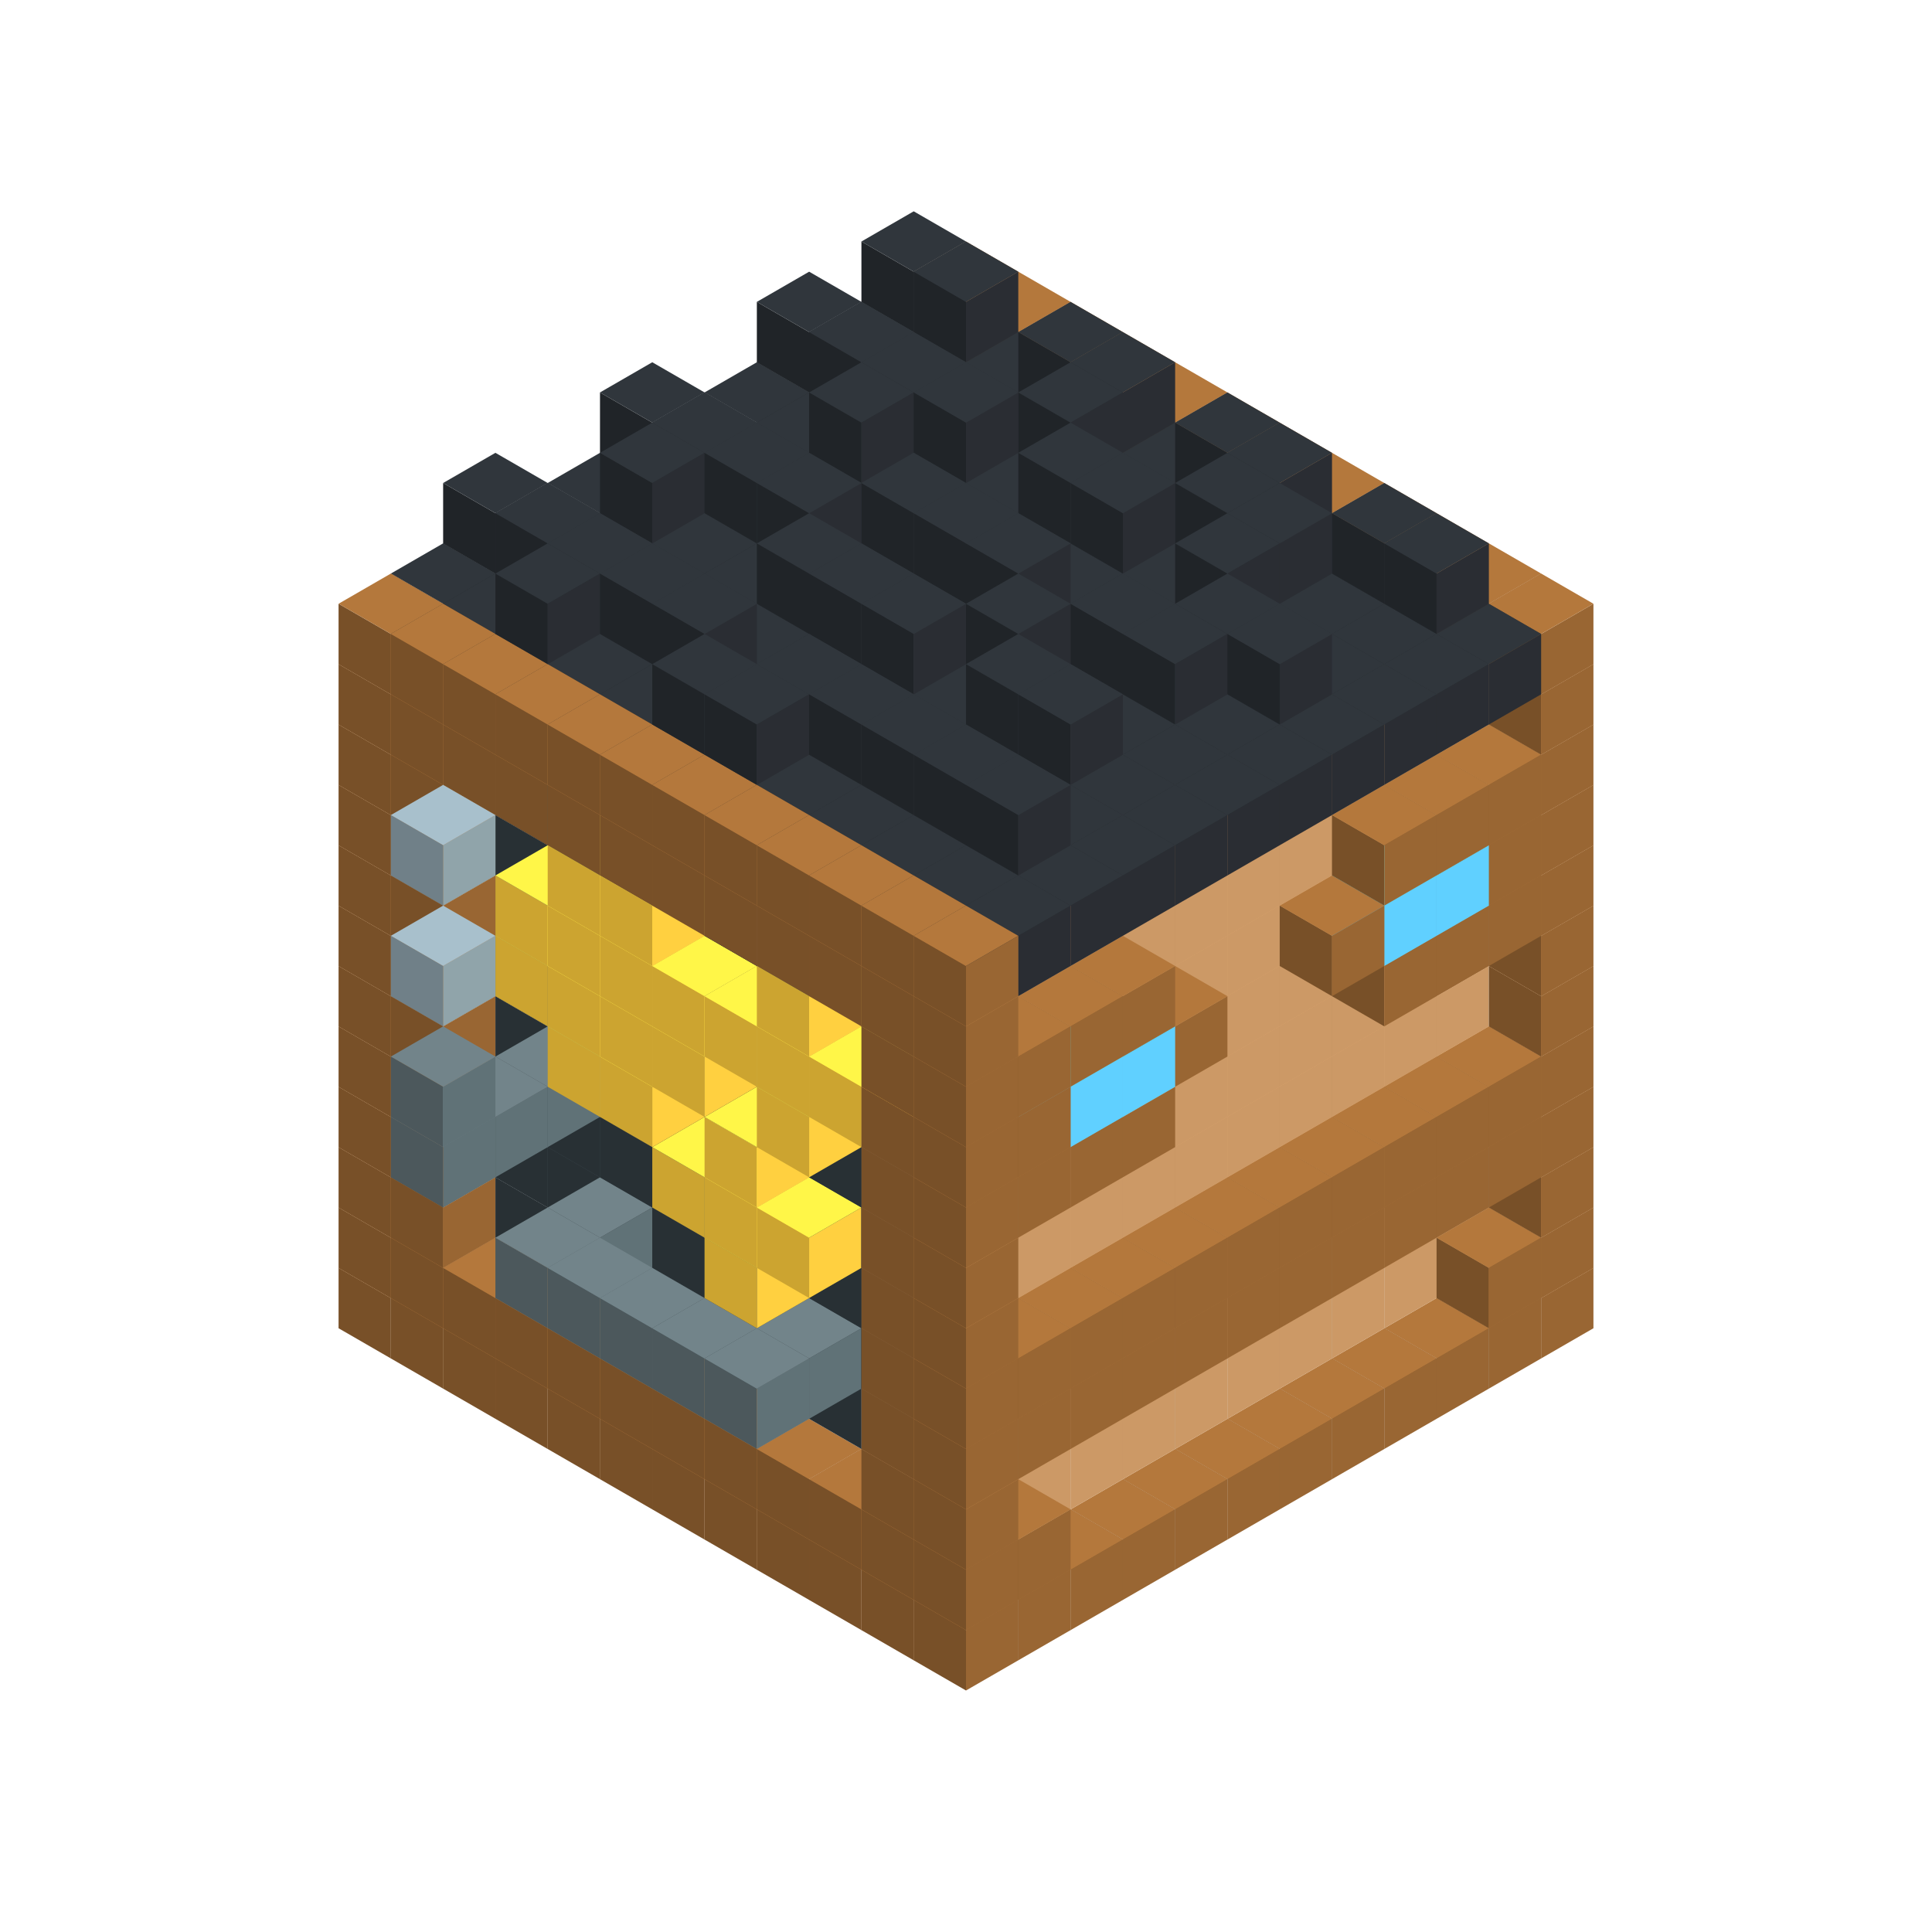 
<svg width='600' height='600' viewBox='4436371 5550000 3200000 3200000' xmlns='http://www.w3.org/2000/svg' xmlns:xlink='http://www.w3.org/1999/xlink'>
<use xlink:href='#v-0x0000018d-1' transform='translate(983738,3600000)'/>
<use xlink:href='#v-0x0000018d-1' transform='translate(1070341,3650000)'/>
<use xlink:href='#v-0x0000018d-1' transform='translate(1156944,3700000)'/>
<use xlink:href='#v-0x0000018d-1' transform='translate(1243547,3750000)'/>
<use xlink:href='#v-0x0000018d-1' transform='translate(1330150,3800000)'/>
<use xlink:href='#v-0x0000018d-1' transform='translate(1416753,3850000)'/>
<use xlink:href='#v-0x0000018d-1' transform='translate(1503356,3900000)'/>
<use xlink:href='#v-0x0000018d-1' transform='translate(1589959,3950000)'/>
<use xlink:href='#v-0x0000018d-1' transform='translate(1676562,4000000)'/>
<use xlink:href='#v-0x0000018d-1' transform='translate(1763165,4050000)'/>
<use xlink:href='#v-0x0000018d-1' transform='translate(1849768,4100000)'/>
<use xlink:href='#v-0x0000018d-1' transform='translate(2889004,3600000)'/>
<use xlink:href='#v-0x0000018d-1' transform='translate(2802401,3650000)'/>
<use xlink:href='#v-0x0000018d-1' transform='translate(2715798,3700000)'/>
<use xlink:href='#v-0x0000018d-1' transform='translate(2629195,3750000)'/>
<use xlink:href='#v-0x0000018d-1' transform='translate(2542592,3800000)'/>
<use xlink:href='#v-0x0000018d-1' transform='translate(2455989,3850000)'/>
<use xlink:href='#v-0x0000018d-1' transform='translate(2369386,3900000)'/>
<use xlink:href='#v-0x0000018d-1' transform='translate(2282783,3950000)'/>
<use xlink:href='#v-0x0000018d-1' transform='translate(2196180,4000000)'/>
<use xlink:href='#v-0x0000018d-1' transform='translate(2109577,4050000)'/>
<use xlink:href='#v-0x0000018d-1' transform='translate(2022974,4100000)'/>
<use xlink:href='#v-0x0000018d-1' transform='translate(1936371,4150000)'/>
<use xlink:href='#v-0x0000018d-1' transform='translate(983738,3500000)'/>
<use xlink:href='#v-0x0000018d-1' transform='translate(1070341,3550000)'/>
<use xlink:href='#v-0x0000018d-1' transform='translate(1156944,3600000)'/>
<use xlink:href='#v-0x0000018d-1' transform='translate(1243547,3650000)'/>
<use xlink:href='#v-0x0000018d-1' transform='translate(1330150,3700000)'/>
<use xlink:href='#v-0x0000018d-1' transform='translate(1416753,3750000)'/>
<use xlink:href='#v-0x0000018d-1' transform='translate(1503356,3800000)'/>
<use xlink:href='#v-0x0000018d-1' transform='translate(1589959,3850000)'/>
<use xlink:href='#v-0x0000018d-1' transform='translate(1676562,3900000)'/>
<use xlink:href='#v-0x0000018d-1' transform='translate(1763165,3950000)'/>
<use xlink:href='#v-0x0000018d-2' transform='translate(2715798,3500000)'/>
<use xlink:href='#v-0x0000018d-2' transform='translate(2629195,3550000)'/>
<use xlink:href='#v-0x0000018d-2' transform='translate(2542592,3600000)'/>
<use xlink:href='#v-0x0000018d-2' transform='translate(2455989,3650000)'/>
<use xlink:href='#v-0x0000018d-2' transform='translate(2369386,3700000)'/>
<use xlink:href='#v-0x0000018d-2' transform='translate(2282783,3750000)'/>
<use xlink:href='#v-0x0000018d-2' transform='translate(2196180,3800000)'/>
<use xlink:href='#v-0x0000018d-2' transform='translate(2109577,3850000)'/>
<use xlink:href='#v-0x0000018d-2' transform='translate(2022974,3900000)'/>
<use xlink:href='#v-0x0000018d-2' transform='translate(1936371,3950000)'/>
<use xlink:href='#v-0x0000018d-1' transform='translate(1849768,4000000)'/>
<use xlink:href='#v-0x0000018d-1' transform='translate(2889004,3500000)'/>
<use xlink:href='#v-0x0000018d-1' transform='translate(2802401,3550000)'/>
<use xlink:href='#v-0x0000018d-1' transform='translate(2022974,4000000)'/>
<use xlink:href='#v-0x0000018d-1' transform='translate(1936371,4050000)'/>
<use xlink:href='#v-0x0000018d-1' transform='translate(983738,3400000)'/>
<use xlink:href='#v-0x0000018d-1' transform='translate(1070341,3450000)'/>
<use xlink:href='#v-0x0000018d-5' transform='translate(1243547,3450000)'/>
<use xlink:href='#v-0x0000018d-5' transform='translate(1330150,3500000)'/>
<use xlink:href='#v-0x0000018d-5' transform='translate(1416753,3550000)'/>
<use xlink:href='#v-0x0000018d-5' transform='translate(1503356,3600000)'/>
<use xlink:href='#v-0x0000018d-5' transform='translate(1589959,3650000)'/>
<use xlink:href='#v-0x0000018d-5' transform='translate(1676562,3700000)'/>
<use xlink:href='#v-0x0000018d-5' transform='translate(1763165,3750000)'/>
<use xlink:href='#v-0x0000018d-5' transform='translate(1849768,3800000)'/>
<use xlink:href='#v-0x0000018d-2' transform='translate(2715798,3400000)'/>
<use xlink:href='#v-0x0000018d-2' transform='translate(2629195,3450000)'/>
<use xlink:href='#v-0x0000018d-2' transform='translate(2542592,3500000)'/>
<use xlink:href='#v-0x0000018d-2' transform='translate(2455989,3550000)'/>
<use xlink:href='#v-0x0000018d-2' transform='translate(2369386,3600000)'/>
<use xlink:href='#v-0x0000018d-2' transform='translate(2282783,3650000)'/>
<use xlink:href='#v-0x0000018d-2' transform='translate(2196180,3700000)'/>
<use xlink:href='#v-0x0000018d-2' transform='translate(2109577,3750000)'/>
<use xlink:href='#v-0x0000018d-2' transform='translate(2022974,3800000)'/>
<use xlink:href='#v-0x0000018d-2' transform='translate(1936371,3850000)'/>
<use xlink:href='#v-0x0000018d-1' transform='translate(1849768,3900000)'/>
<use xlink:href='#v-0x0000018d-1' transform='translate(2889004,3400000)'/>
<use xlink:href='#v-0x0000018d-1' transform='translate(1936371,3950000)'/>
<use xlink:href='#v-0x0000018d-1' transform='translate(983738,3300000)'/>
<use xlink:href='#v-0x0000018d-1' transform='translate(1070341,3350000)'/>
<use xlink:href='#v-0x0000018d-5' transform='translate(1243547,3350000)'/>
<use xlink:href='#v-0x0000018d-5' transform='translate(1330150,3400000)'/>
<use xlink:href='#v-0x0000018d-5' transform='translate(1416753,3450000)'/>
<use xlink:href='#v-0x0000018d-6' transform='translate(1330150,3500000)'/>
<use xlink:href='#v-0x0000018d-6' transform='translate(1243547,3550000)'/>
<use xlink:href='#v-0x0000018d-5' transform='translate(1503356,3500000)'/>
<use xlink:href='#v-0x0000018d-6' transform='translate(1330150,3600000)'/>
<use xlink:href='#v-0x0000018d-5' transform='translate(1589959,3550000)'/>
<use xlink:href='#v-0x0000018d-6' transform='translate(1416753,3650000)'/>
<use xlink:href='#v-0x0000018d-5' transform='translate(1676562,3600000)'/>
<use xlink:href='#v-0x0000018d-6' transform='translate(1503356,3700000)'/>
<use xlink:href='#v-0x0000018d-5' transform='translate(1763165,3650000)'/>
<use xlink:href='#v-0x0000018d-6' transform='translate(1676562,3700000)'/>
<use xlink:href='#v-0x0000018d-6' transform='translate(1589959,3750000)'/>
<use xlink:href='#v-0x0000018d-5' transform='translate(1849768,3700000)'/>
<use xlink:href='#v-0x0000018d-2' transform='translate(2715798,3300000)'/>
<use xlink:href='#v-0x0000018d-2' transform='translate(2629195,3350000)'/>
<use xlink:href='#v-0x0000018d-2' transform='translate(2542592,3400000)'/>
<use xlink:href='#v-0x0000018d-2' transform='translate(2455989,3450000)'/>
<use xlink:href='#v-0x0000018d-2' transform='translate(2369386,3500000)'/>
<use xlink:href='#v-0x0000018d-2' transform='translate(2282783,3550000)'/>
<use xlink:href='#v-0x0000018d-2' transform='translate(2196180,3600000)'/>
<use xlink:href='#v-0x0000018d-2' transform='translate(2109577,3650000)'/>
<use xlink:href='#v-0x0000018d-2' transform='translate(2022974,3700000)'/>
<use xlink:href='#v-0x0000018d-2' transform='translate(1936371,3750000)'/>
<use xlink:href='#v-0x0000018d-1' transform='translate(1849768,3800000)'/>
<use xlink:href='#v-0x0000018d-1' transform='translate(2889004,3300000)'/>
<use xlink:href='#v-0x0000018d-1' transform='translate(2802401,3350000)'/>
<use xlink:href='#v-0x0000018d-1' transform='translate(2715798,3400000)'/>
<use xlink:href='#v-0x0000018d-1' transform='translate(2629195,3450000)'/>
<use xlink:href='#v-0x0000018d-1' transform='translate(2542592,3500000)'/>
<use xlink:href='#v-0x0000018d-1' transform='translate(2455989,3550000)'/>
<use xlink:href='#v-0x0000018d-1' transform='translate(2369386,3600000)'/>
<use xlink:href='#v-0x0000018d-1' transform='translate(2282783,3650000)'/>
<use xlink:href='#v-0x0000018d-1' transform='translate(2196180,3700000)'/>
<use xlink:href='#v-0x0000018d-1' transform='translate(2109577,3750000)'/>
<use xlink:href='#v-0x0000018d-1' transform='translate(2022974,3800000)'/>
<use xlink:href='#v-0x0000018d-1' transform='translate(1936371,3850000)'/>
<use xlink:href='#v-0x0000018d-1' transform='translate(983738,3200000)'/>
<use xlink:href='#v-0x0000018d-1' transform='translate(1070341,3250000)'/>
<use xlink:href='#v-0x0000018d-5' transform='translate(1243547,3250000)'/>
<use xlink:href='#v-0x0000018d-5' transform='translate(1330150,3300000)'/>
<use xlink:href='#v-0x0000018d-5' transform='translate(1416753,3350000)'/>
<use xlink:href='#v-0x0000018d-5' transform='translate(1503356,3400000)'/>
<use xlink:href='#v-0x0000018d-5' transform='translate(1589959,3450000)'/>
<use xlink:href='#v-0x0000018d-5' transform='translate(1676562,3500000)'/>
<use xlink:href='#v-0x0000018d-4' transform='translate(1589959,3550000)'/>
<use xlink:href='#v-0x0000018d-5' transform='translate(1763165,3550000)'/>
<use xlink:href='#v-0x0000018d-5' transform='translate(1849768,3600000)'/>
<use xlink:href='#v-0x0000018d-2' transform='translate(2715798,3200000)'/>
<use xlink:href='#v-0x0000018d-2' transform='translate(2629195,3250000)'/>
<use xlink:href='#v-0x0000018d-2' transform='translate(2542592,3300000)'/>
<use xlink:href='#v-0x0000018d-2' transform='translate(2455989,3350000)'/>
<use xlink:href='#v-0x0000018d-2' transform='translate(2369386,3400000)'/>
<use xlink:href='#v-0x0000018d-2' transform='translate(2282783,3450000)'/>
<use xlink:href='#v-0x0000018d-2' transform='translate(2196180,3500000)'/>
<use xlink:href='#v-0x0000018d-2' transform='translate(2109577,3550000)'/>
<use xlink:href='#v-0x0000018d-2' transform='translate(2022974,3600000)'/>
<use xlink:href='#v-0x0000018d-2' transform='translate(1936371,3650000)'/>
<use xlink:href='#v-0x0000018d-1' transform='translate(1849768,3700000)'/>
<use xlink:href='#v-0x0000018d-1' transform='translate(2889004,3200000)'/>
<use xlink:href='#v-0x0000018d-1' transform='translate(2802401,3250000)'/>
<use xlink:href='#v-0x0000018d-1' transform='translate(2715798,3300000)'/>
<use xlink:href='#v-0x0000018d-1' transform='translate(2629195,3350000)'/>
<use xlink:href='#v-0x0000018d-1' transform='translate(2542592,3400000)'/>
<use xlink:href='#v-0x0000018d-1' transform='translate(2455989,3450000)'/>
<use xlink:href='#v-0x0000018d-1' transform='translate(2369386,3500000)'/>
<use xlink:href='#v-0x0000018d-1' transform='translate(2282783,3550000)'/>
<use xlink:href='#v-0x0000018d-1' transform='translate(2196180,3600000)'/>
<use xlink:href='#v-0x0000018d-1' transform='translate(2109577,3650000)'/>
<use xlink:href='#v-0x0000018d-1' transform='translate(2022974,3700000)'/>
<use xlink:href='#v-0x0000018d-1' transform='translate(1936371,3750000)'/>
<use xlink:href='#v-0x0000018d-1' transform='translate(983738,3100000)'/>
<use xlink:href='#v-0x0000018d-1' transform='translate(1070341,3150000)'/>
<use xlink:href='#v-0x0000018d-5' transform='translate(1243547,3150000)'/>
<use xlink:href='#v-0x0000018d-5' transform='translate(1330150,3200000)'/>
<use xlink:href='#v-0x0000018d-6' transform='translate(1243547,3250000)'/>
<use xlink:href='#v-0x0000018d-6' transform='translate(1156944,3300000)'/>
<use xlink:href='#v-0x0000018d-6' transform='translate(1070341,3350000)'/>
<use xlink:href='#v-0x0000018d-5' transform='translate(1416753,3250000)'/>
<use xlink:href='#v-0x0000018d-5' transform='translate(1503356,3300000)'/>
<use xlink:href='#v-0x0000018d-5' transform='translate(1589959,3350000)'/>
<use xlink:href='#v-0x0000018d-4' transform='translate(1503356,3400000)'/>
<use xlink:href='#v-0x0000018d-5' transform='translate(1676562,3400000)'/>
<use xlink:href='#v-0x0000018d-4' transform='translate(1589959,3450000)'/>
<use xlink:href='#v-0x0000018d-5' transform='translate(1763165,3450000)'/>
<use xlink:href='#v-0x0000018d-4' transform='translate(1676562,3500000)'/>
<use xlink:href='#v-0x0000018d-5' transform='translate(1849768,3500000)'/>
<use xlink:href='#v-0x0000018d-2' transform='translate(2715798,3100000)'/>
<use xlink:href='#v-0x0000018d-2' transform='translate(2629195,3150000)'/>
<use xlink:href='#v-0x0000018d-2' transform='translate(2542592,3200000)'/>
<use xlink:href='#v-0x0000018d-2' transform='translate(2455989,3250000)'/>
<use xlink:href='#v-0x0000018d-2' transform='translate(2369386,3300000)'/>
<use xlink:href='#v-0x0000018d-2' transform='translate(2282783,3350000)'/>
<use xlink:href='#v-0x0000018d-2' transform='translate(2196180,3400000)'/>
<use xlink:href='#v-0x0000018d-2' transform='translate(2109577,3450000)'/>
<use xlink:href='#v-0x0000018d-2' transform='translate(2022974,3500000)'/>
<use xlink:href='#v-0x0000018d-2' transform='translate(1936371,3550000)'/>
<use xlink:href='#v-0x0000018d-1' transform='translate(1849768,3600000)'/>
<use xlink:href='#v-0x0000018d-1' transform='translate(2889004,3100000)'/>
<use xlink:href='#v-0x0000018d-1' transform='translate(1936371,3650000)'/>
<use xlink:href='#v-0x0000018d-1' transform='translate(983738,3000000)'/>
<use xlink:href='#v-0x0000018d-1' transform='translate(1070341,3050000)'/>
<use xlink:href='#v-0x0000018d-5' transform='translate(1243547,3050000)'/>
<use xlink:href='#v-0x0000018d-5' transform='translate(1330150,3100000)'/>
<use xlink:href='#v-0x0000018d-6' transform='translate(1070341,3250000)'/>
<use xlink:href='#v-0x0000018d-5' transform='translate(1416753,3150000)'/>
<use xlink:href='#v-0x0000018d-4' transform='translate(1330150,3200000)'/>
<use xlink:href='#v-0x0000018d-5' transform='translate(1503356,3200000)'/>
<use xlink:href='#v-0x0000018d-4' transform='translate(1416753,3250000)'/>
<use xlink:href='#v-0x0000018d-5' transform='translate(1589959,3250000)'/>
<use xlink:href='#v-0x0000018d-5' transform='translate(1676562,3300000)'/>
<use xlink:href='#v-0x0000018d-4' transform='translate(1589959,3350000)'/>
<use xlink:href='#v-0x0000018d-5' transform='translate(1763165,3350000)'/>
<use xlink:href='#v-0x0000018d-5' transform='translate(1849768,3400000)'/>
<use xlink:href='#v-0x0000018d-2' transform='translate(2715798,3000000)'/>
<use xlink:href='#v-0x0000018d-2' transform='translate(2629195,3050000)'/>
<use xlink:href='#v-0x0000018d-2' transform='translate(2542592,3100000)'/>
<use xlink:href='#v-0x0000018d-2' transform='translate(2455989,3150000)'/>
<use xlink:href='#v-0x0000018d-2' transform='translate(2369386,3200000)'/>
<use xlink:href='#v-0x0000018d-2' transform='translate(2282783,3250000)'/>
<use xlink:href='#v-0x0000018d-2' transform='translate(2196180,3300000)'/>
<use xlink:href='#v-0x0000018d-2' transform='translate(2109577,3350000)'/>
<use xlink:href='#v-0x0000018d-2' transform='translate(2022974,3400000)'/>
<use xlink:href='#v-0x0000018d-2' transform='translate(1936371,3450000)'/>
<use xlink:href='#v-0x0000018d-1' transform='translate(1849768,3500000)'/>
<use xlink:href='#v-0x0000018d-1' transform='translate(2889004,3000000)'/>
<use xlink:href='#v-0x0000018d-1' transform='translate(1936371,3550000)'/>
<use xlink:href='#v-0x0000018d-1' transform='translate(983738,2900000)'/>
<use xlink:href='#v-0x0000018d-1' transform='translate(1070341,2950000)'/>
<use xlink:href='#v-0x0000018d-5' transform='translate(1243547,2950000)'/>
<use xlink:href='#v-0x0000018d-5' transform='translate(1330150,3000000)'/>
<use xlink:href='#v-0x0000018d-4' transform='translate(1243547,3050000)'/>
<use xlink:href='#v-0x0000018d-5' transform='translate(1416753,3050000)'/>
<use xlink:href='#v-0x0000018d-4' transform='translate(1330150,3100000)'/>
<use xlink:href='#v-0x0000018d-5' transform='translate(1503356,3100000)'/>
<use xlink:href='#v-0x0000018d-4' transform='translate(1416753,3150000)'/>
<use xlink:href='#v-0x0000018d-5' transform='translate(1589959,3150000)'/>
<use xlink:href='#v-0x0000018d-4' transform='translate(1503356,3200000)'/>
<use xlink:href='#v-0x0000018d-5' transform='translate(1676562,3200000)'/>
<use xlink:href='#v-0x0000018d-5' transform='translate(1763165,3250000)'/>
<use xlink:href='#v-0x0000018d-4' transform='translate(1676562,3300000)'/>
<use xlink:href='#v-0x0000018d-5' transform='translate(1849768,3300000)'/>
<use xlink:href='#v-0x0000018d-2' transform='translate(2715798,2900000)'/>
<use xlink:href='#v-0x0000018d-2' transform='translate(2629195,2950000)'/>
<use xlink:href='#v-0x0000018d-2' transform='translate(2542592,3000000)'/>
<use xlink:href='#v-0x0000018d-2' transform='translate(2455989,3050000)'/>
<use xlink:href='#v-0x0000018d-2' transform='translate(2369386,3100000)'/>
<use xlink:href='#v-0x0000018d-2' transform='translate(2282783,3150000)'/>
<use xlink:href='#v-0x0000018d-2' transform='translate(2196180,3200000)'/>
<use xlink:href='#v-0x0000018d-2' transform='translate(2109577,3250000)'/>
<use xlink:href='#v-0x0000018d-2' transform='translate(2022974,3300000)'/>
<use xlink:href='#v-0x0000018d-2' transform='translate(1936371,3350000)'/>
<use xlink:href='#v-0x0000018d-1' transform='translate(1849768,3400000)'/>
<use xlink:href='#v-0x0000018d-1' transform='translate(2889004,2900000)'/>
<use xlink:href='#v-0x0000018d-1' transform='translate(2802401,2950000)'/>
<use xlink:href='#v-0x0000018d-1' transform='translate(2715798,3000000)'/>
<use xlink:href='#v-0x0000018d-1' transform='translate(2629195,3050000)'/>
<use xlink:href='#v-0x0000018d-1' transform='translate(2196180,3300000)'/>
<use xlink:href='#v-0x0000018d-1' transform='translate(2109577,3350000)'/>
<use xlink:href='#v-0x0000018d-1' transform='translate(2022974,3400000)'/>
<use xlink:href='#v-0x0000018d-1' transform='translate(1936371,3450000)'/>
<use xlink:href='#v-0x0000018d-1' transform='translate(983738,2800000)'/>
<use xlink:href='#v-0x0000018d-1' transform='translate(1070341,2850000)'/>
<use xlink:href='#v-0x0000018d-5' transform='translate(1243547,2850000)'/>
<use xlink:href='#v-0x0000018d-5' transform='translate(1330150,2900000)'/>
<use xlink:href='#v-0x0000018d-4' transform='translate(1243547,2950000)'/>
<use xlink:href='#v-0x0000018d-7' transform='translate(1070341,3050000)'/>
<use xlink:href='#v-0x0000018d-5' transform='translate(1416753,2950000)'/>
<use xlink:href='#v-0x0000018d-4' transform='translate(1330150,3000000)'/>
<use xlink:href='#v-0x0000018d-5' transform='translate(1503356,3000000)'/>
<use xlink:href='#v-0x0000018d-4' transform='translate(1416753,3050000)'/>
<use xlink:href='#v-0x0000018d-5' transform='translate(1589959,3050000)'/>
<use xlink:href='#v-0x0000018d-4' transform='translate(1503356,3100000)'/>
<use xlink:href='#v-0x0000018d-5' transform='translate(1676562,3100000)'/>
<use xlink:href='#v-0x0000018d-4' transform='translate(1589959,3150000)'/>
<use xlink:href='#v-0x0000018d-5' transform='translate(1763165,3150000)'/>
<use xlink:href='#v-0x0000018d-4' transform='translate(1676562,3200000)'/>
<use xlink:href='#v-0x0000018d-5' transform='translate(1849768,3200000)'/>
<use xlink:href='#v-0x0000018d-4' transform='translate(1763165,3250000)'/>
<use xlink:href='#v-0x0000018d-2' transform='translate(2715798,2800000)'/>
<use xlink:href='#v-0x0000018d-2' transform='translate(2629195,2850000)'/>
<use xlink:href='#v-0x0000018d-2' transform='translate(2542592,2900000)'/>
<use xlink:href='#v-0x0000018d-2' transform='translate(2455989,2950000)'/>
<use xlink:href='#v-0x0000018d-2' transform='translate(2369386,3000000)'/>
<use xlink:href='#v-0x0000018d-2' transform='translate(2282783,3050000)'/>
<use xlink:href='#v-0x0000018d-2' transform='translate(2196180,3100000)'/>
<use xlink:href='#v-0x0000018d-2' transform='translate(2109577,3150000)'/>
<use xlink:href='#v-0x0000018d-2' transform='translate(2022974,3200000)'/>
<use xlink:href='#v-0x0000018d-2' transform='translate(1936371,3250000)'/>
<use xlink:href='#v-0x0000018d-1' transform='translate(1849768,3300000)'/>
<use xlink:href='#v-0x0000018d-1' transform='translate(2889004,2800000)'/>
<use xlink:href='#v-0x0000018d-1' transform='translate(2802401,2850000)'/>
<use xlink:href='#v-0x0000018d-3' transform='translate(2715798,2900000)'/>
<use xlink:href='#v-0x0000018d-3' transform='translate(2629195,2950000)'/>
<use xlink:href='#v-0x0000018d-1' transform='translate(2542592,3000000)'/>
<use xlink:href='#v-0x0000018d-1' transform='translate(2282783,3150000)'/>
<use xlink:href='#v-0x0000018d-3' transform='translate(2196180,3200000)'/>
<use xlink:href='#v-0x0000018d-3' transform='translate(2109577,3250000)'/>
<use xlink:href='#v-0x0000018d-1' transform='translate(2022974,3300000)'/>
<use xlink:href='#v-0x0000018d-1' transform='translate(1936371,3350000)'/>
<use xlink:href='#v-0x0000018d-1' transform='translate(983738,2700000)'/>
<use xlink:href='#v-0x0000018d-1' transform='translate(1070341,2750000)'/>
<use xlink:href='#v-0x0000018d-5' transform='translate(1243547,2750000)'/>
<use xlink:href='#v-0x0000018d-5' transform='translate(1330150,2800000)'/>
<use xlink:href='#v-0x0000018d-5' transform='translate(1416753,2850000)'/>
<use xlink:href='#v-0x0000018d-4' transform='translate(1330150,2900000)'/>
<use xlink:href='#v-0x0000018d-5' transform='translate(1503356,2900000)'/>
<use xlink:href='#v-0x0000018d-4' transform='translate(1416753,2950000)'/>
<use xlink:href='#v-0x0000018d-5' transform='translate(1589959,2950000)'/>
<use xlink:href='#v-0x0000018d-5' transform='translate(1676562,3000000)'/>
<use xlink:href='#v-0x0000018d-5' transform='translate(1763165,3050000)'/>
<use xlink:href='#v-0x0000018d-4' transform='translate(1676562,3100000)'/>
<use xlink:href='#v-0x0000018d-5' transform='translate(1849768,3100000)'/>
<use xlink:href='#v-0x0000018d-2' transform='translate(2715798,2700000)'/>
<use xlink:href='#v-0x0000018d-2' transform='translate(2629195,2750000)'/>
<use xlink:href='#v-0x0000018d-2' transform='translate(2542592,2800000)'/>
<use xlink:href='#v-0x0000018d-2' transform='translate(2455989,2850000)'/>
<use xlink:href='#v-0x0000018d-2' transform='translate(2369386,2900000)'/>
<use xlink:href='#v-0x0000018d-2' transform='translate(2282783,2950000)'/>
<use xlink:href='#v-0x0000018d-2' transform='translate(2196180,3000000)'/>
<use xlink:href='#v-0x0000018d-2' transform='translate(2109577,3050000)'/>
<use xlink:href='#v-0x0000018d-2' transform='translate(2022974,3100000)'/>
<use xlink:href='#v-0x0000018d-2' transform='translate(1936371,3150000)'/>
<use xlink:href='#v-0x0000018d-1' transform='translate(1849768,3200000)'/>
<use xlink:href='#v-0x0000018d-1' transform='translate(2889004,2700000)'/>
<use xlink:href='#v-0x0000018d-1' transform='translate(2802401,2750000)'/>
<use xlink:href='#v-0x0000018d-1' transform='translate(2715798,2800000)'/>
<use xlink:href='#v-0x0000018d-1' transform='translate(2629195,2850000)'/>
<use xlink:href='#v-0x0000018d-1' transform='translate(2196180,3100000)'/>
<use xlink:href='#v-0x0000018d-1' transform='translate(2109577,3150000)'/>
<use xlink:href='#v-0x0000018d-1' transform='translate(2022974,3200000)'/>
<use xlink:href='#v-0x0000018d-1' transform='translate(1936371,3250000)'/>
<use xlink:href='#v-0x0000018d-1' transform='translate(983738,2600000)'/>
<use xlink:href='#v-0x0000018d-1' transform='translate(1070341,2650000)'/>
<use xlink:href='#v-0x0000018d-1' transform='translate(1156944,2700000)'/>
<use xlink:href='#v-0x0000018d-1' transform='translate(1243547,2750000)'/>
<use xlink:href='#v-0x0000018d-7' transform='translate(1070341,2850000)'/>
<use xlink:href='#v-0x0000018d-1' transform='translate(1330150,2800000)'/>
<use xlink:href='#v-0x0000018d-1' transform='translate(1416753,2850000)'/>
<use xlink:href='#v-0x0000018d-1' transform='translate(1503356,2900000)'/>
<use xlink:href='#v-0x0000018d-1' transform='translate(1589959,2950000)'/>
<use xlink:href='#v-0x0000018d-1' transform='translate(1676562,3000000)'/>
<use xlink:href='#v-0x0000018d-1' transform='translate(1763165,3050000)'/>
<use xlink:href='#v-0x0000018d-2' transform='translate(2715798,2600000)'/>
<use xlink:href='#v-0x0000018d-2' transform='translate(2629195,2650000)'/>
<use xlink:href='#v-0x0000018d-2' transform='translate(2542592,2700000)'/>
<use xlink:href='#v-0x0000018d-2' transform='translate(2455989,2750000)'/>
<use xlink:href='#v-0x0000018d-2' transform='translate(2369386,2800000)'/>
<use xlink:href='#v-0x0000018d-2' transform='translate(2282783,2850000)'/>
<use xlink:href='#v-0x0000018d-2' transform='translate(2196180,2900000)'/>
<use xlink:href='#v-0x0000018d-2' transform='translate(2109577,2950000)'/>
<use xlink:href='#v-0x0000018d-2' transform='translate(2022974,3000000)'/>
<use xlink:href='#v-0x0000018d-2' transform='translate(1936371,3050000)'/>
<use xlink:href='#v-0x0000018d-1' transform='translate(1849768,3100000)'/>
<use xlink:href='#v-0x0000018d-1' transform='translate(2889004,2600000)'/>
<use xlink:href='#v-0x0000018d-1' transform='translate(1936371,3150000)'/>
<use xlink:href='#v-0x0000018d-1' transform='translate(1936371,1950000)'/>
<use xlink:href='#v-0x0000018d-8' transform='translate(1849768,2000000)'/>
<use xlink:href='#v-0x0000018d-8' transform='translate(1763165,2050000)'/>
<use xlink:href='#v-0x0000018d-8' transform='translate(1676562,2100000)'/>
<use xlink:href='#v-0x0000018d-8' transform='translate(1589959,2150000)'/>
<use xlink:href='#v-0x0000018d-8' transform='translate(1503356,2200000)'/>
<use xlink:href='#v-0x0000018d-8' transform='translate(1416753,2250000)'/>
<use xlink:href='#v-0x0000018d-8' transform='translate(1330150,2300000)'/>
<use xlink:href='#v-0x0000018d-8' transform='translate(1243547,2350000)'/>
<use xlink:href='#v-0x0000018d-8' transform='translate(1156944,2400000)'/>
<use xlink:href='#v-0x0000018d-8' transform='translate(1070341,2450000)'/>
<use xlink:href='#v-0x0000018d-1' transform='translate(983738,2500000)'/>
<use xlink:href='#v-0x0000018d-1' transform='translate(2022974,2000000)'/>
<use xlink:href='#v-0x0000018d-8' transform='translate(1936371,2050000)'/>
<use xlink:href='#v-0x0000018d-8' transform='translate(1849768,2100000)'/>
<use xlink:href='#v-0x0000018d-8' transform='translate(1763165,2150000)'/>
<use xlink:href='#v-0x0000018d-8' transform='translate(1676562,2200000)'/>
<use xlink:href='#v-0x0000018d-8' transform='translate(1589959,2250000)'/>
<use xlink:href='#v-0x0000018d-8' transform='translate(1503356,2300000)'/>
<use xlink:href='#v-0x0000018d-8' transform='translate(1416753,2350000)'/>
<use xlink:href='#v-0x0000018d-8' transform='translate(1330150,2400000)'/>
<use xlink:href='#v-0x0000018d-8' transform='translate(1243547,2450000)'/>
<use xlink:href='#v-0x0000018d-8' transform='translate(1156944,2500000)'/>
<use xlink:href='#v-0x0000018d-1' transform='translate(1070341,2550000)'/>
<use xlink:href='#v-0x0000018d-1' transform='translate(2109577,2050000)'/>
<use xlink:href='#v-0x0000018d-8' transform='translate(2022974,2100000)'/>
<use xlink:href='#v-0x0000018d-8' transform='translate(1936371,2150000)'/>
<use xlink:href='#v-0x0000018d-8' transform='translate(1849768,2200000)'/>
<use xlink:href='#v-0x0000018d-8' transform='translate(1763165,2250000)'/>
<use xlink:href='#v-0x0000018d-8' transform='translate(1676562,2300000)'/>
<use xlink:href='#v-0x0000018d-8' transform='translate(1589959,2350000)'/>
<use xlink:href='#v-0x0000018d-8' transform='translate(1503356,2400000)'/>
<use xlink:href='#v-0x0000018d-8' transform='translate(1416753,2450000)'/>
<use xlink:href='#v-0x0000018d-8' transform='translate(1330150,2500000)'/>
<use xlink:href='#v-0x0000018d-8' transform='translate(1243547,2550000)'/>
<use xlink:href='#v-0x0000018d-1' transform='translate(1156944,2600000)'/>
<use xlink:href='#v-0x0000018d-1' transform='translate(2196180,2100000)'/>
<use xlink:href='#v-0x0000018d-8' transform='translate(2109577,2150000)'/>
<use xlink:href='#v-0x0000018d-8' transform='translate(2022974,2200000)'/>
<use xlink:href='#v-0x0000018d-8' transform='translate(1936371,2250000)'/>
<use xlink:href='#v-0x0000018d-8' transform='translate(1849768,2300000)'/>
<use xlink:href='#v-0x0000018d-8' transform='translate(1763165,2350000)'/>
<use xlink:href='#v-0x0000018d-8' transform='translate(1676562,2400000)'/>
<use xlink:href='#v-0x0000018d-8' transform='translate(1589959,2450000)'/>
<use xlink:href='#v-0x0000018d-8' transform='translate(1503356,2500000)'/>
<use xlink:href='#v-0x0000018d-8' transform='translate(1416753,2550000)'/>
<use xlink:href='#v-0x0000018d-8' transform='translate(1330150,2600000)'/>
<use xlink:href='#v-0x0000018d-1' transform='translate(1243547,2650000)'/>
<use xlink:href='#v-0x0000018d-1' transform='translate(2282783,2150000)'/>
<use xlink:href='#v-0x0000018d-8' transform='translate(2196180,2200000)'/>
<use xlink:href='#v-0x0000018d-8' transform='translate(2109577,2250000)'/>
<use xlink:href='#v-0x0000018d-8' transform='translate(2022974,2300000)'/>
<use xlink:href='#v-0x0000018d-8' transform='translate(1936371,2350000)'/>
<use xlink:href='#v-0x0000018d-8' transform='translate(1849768,2400000)'/>
<use xlink:href='#v-0x0000018d-8' transform='translate(1763165,2450000)'/>
<use xlink:href='#v-0x0000018d-8' transform='translate(1676562,2500000)'/>
<use xlink:href='#v-0x0000018d-8' transform='translate(1589959,2550000)'/>
<use xlink:href='#v-0x0000018d-8' transform='translate(1503356,2600000)'/>
<use xlink:href='#v-0x0000018d-8' transform='translate(1416753,2650000)'/>
<use xlink:href='#v-0x0000018d-1' transform='translate(1330150,2700000)'/>
<use xlink:href='#v-0x0000018d-1' transform='translate(2369386,2200000)'/>
<use xlink:href='#v-0x0000018d-8' transform='translate(2282783,2250000)'/>
<use xlink:href='#v-0x0000018d-8' transform='translate(2196180,2300000)'/>
<use xlink:href='#v-0x0000018d-8' transform='translate(2109577,2350000)'/>
<use xlink:href='#v-0x0000018d-8' transform='translate(2022974,2400000)'/>
<use xlink:href='#v-0x0000018d-8' transform='translate(1936371,2450000)'/>
<use xlink:href='#v-0x0000018d-8' transform='translate(1849768,2500000)'/>
<use xlink:href='#v-0x0000018d-8' transform='translate(1763165,2550000)'/>
<use xlink:href='#v-0x0000018d-8' transform='translate(1676562,2600000)'/>
<use xlink:href='#v-0x0000018d-8' transform='translate(1589959,2650000)'/>
<use xlink:href='#v-0x0000018d-8' transform='translate(1503356,2700000)'/>
<use xlink:href='#v-0x0000018d-1' transform='translate(1416753,2750000)'/>
<use xlink:href='#v-0x0000018d-1' transform='translate(2455989,2250000)'/>
<use xlink:href='#v-0x0000018d-8' transform='translate(2369386,2300000)'/>
<use xlink:href='#v-0x0000018d-8' transform='translate(2282783,2350000)'/>
<use xlink:href='#v-0x0000018d-8' transform='translate(2196180,2400000)'/>
<use xlink:href='#v-0x0000018d-8' transform='translate(2109577,2450000)'/>
<use xlink:href='#v-0x0000018d-8' transform='translate(2022974,2500000)'/>
<use xlink:href='#v-0x0000018d-8' transform='translate(1936371,2550000)'/>
<use xlink:href='#v-0x0000018d-8' transform='translate(1849768,2600000)'/>
<use xlink:href='#v-0x0000018d-8' transform='translate(1763165,2650000)'/>
<use xlink:href='#v-0x0000018d-8' transform='translate(1676562,2700000)'/>
<use xlink:href='#v-0x0000018d-8' transform='translate(1589959,2750000)'/>
<use xlink:href='#v-0x0000018d-1' transform='translate(1503356,2800000)'/>
<use xlink:href='#v-0x0000018d-1' transform='translate(2542592,2300000)'/>
<use xlink:href='#v-0x0000018d-8' transform='translate(2455989,2350000)'/>
<use xlink:href='#v-0x0000018d-8' transform='translate(2369386,2400000)'/>
<use xlink:href='#v-0x0000018d-8' transform='translate(2282783,2450000)'/>
<use xlink:href='#v-0x0000018d-8' transform='translate(2196180,2500000)'/>
<use xlink:href='#v-0x0000018d-8' transform='translate(2109577,2550000)'/>
<use xlink:href='#v-0x0000018d-8' transform='translate(2022974,2600000)'/>
<use xlink:href='#v-0x0000018d-8' transform='translate(1936371,2650000)'/>
<use xlink:href='#v-0x0000018d-8' transform='translate(1849768,2700000)'/>
<use xlink:href='#v-0x0000018d-8' transform='translate(1763165,2750000)'/>
<use xlink:href='#v-0x0000018d-8' transform='translate(1676562,2800000)'/>
<use xlink:href='#v-0x0000018d-1' transform='translate(1589959,2850000)'/>
<use xlink:href='#v-0x0000018d-1' transform='translate(2629195,2350000)'/>
<use xlink:href='#v-0x0000018d-8' transform='translate(2542592,2400000)'/>
<use xlink:href='#v-0x0000018d-8' transform='translate(2455989,2450000)'/>
<use xlink:href='#v-0x0000018d-8' transform='translate(2369386,2500000)'/>
<use xlink:href='#v-0x0000018d-8' transform='translate(2282783,2550000)'/>
<use xlink:href='#v-0x0000018d-8' transform='translate(2196180,2600000)'/>
<use xlink:href='#v-0x0000018d-8' transform='translate(2109577,2650000)'/>
<use xlink:href='#v-0x0000018d-8' transform='translate(2022974,2700000)'/>
<use xlink:href='#v-0x0000018d-8' transform='translate(1936371,2750000)'/>
<use xlink:href='#v-0x0000018d-8' transform='translate(1849768,2800000)'/>
<use xlink:href='#v-0x0000018d-8' transform='translate(1763165,2850000)'/>
<use xlink:href='#v-0x0000018d-1' transform='translate(1676562,2900000)'/>
<use xlink:href='#v-0x0000018d-1' transform='translate(2715798,2400000)'/>
<use xlink:href='#v-0x0000018d-8' transform='translate(2629195,2450000)'/>
<use xlink:href='#v-0x0000018d-8' transform='translate(2542592,2500000)'/>
<use xlink:href='#v-0x0000018d-8' transform='translate(2455989,2550000)'/>
<use xlink:href='#v-0x0000018d-8' transform='translate(2369386,2600000)'/>
<use xlink:href='#v-0x0000018d-8' transform='translate(2282783,2650000)'/>
<use xlink:href='#v-0x0000018d-8' transform='translate(2196180,2700000)'/>
<use xlink:href='#v-0x0000018d-8' transform='translate(2109577,2750000)'/>
<use xlink:href='#v-0x0000018d-8' transform='translate(2022974,2800000)'/>
<use xlink:href='#v-0x0000018d-8' transform='translate(1936371,2850000)'/>
<use xlink:href='#v-0x0000018d-8' transform='translate(1849768,2900000)'/>
<use xlink:href='#v-0x0000018d-1' transform='translate(1763165,2950000)'/>
<use xlink:href='#v-0x0000018d-1' transform='translate(2802401,2450000)'/>
<use xlink:href='#v-0x0000018d-8' transform='translate(2715798,2500000)'/>
<use xlink:href='#v-0x0000018d-8' transform='translate(2629195,2550000)'/>
<use xlink:href='#v-0x0000018d-8' transform='translate(2542592,2600000)'/>
<use xlink:href='#v-0x0000018d-8' transform='translate(2455989,2650000)'/>
<use xlink:href='#v-0x0000018d-8' transform='translate(2369386,2700000)'/>
<use xlink:href='#v-0x0000018d-8' transform='translate(2282783,2750000)'/>
<use xlink:href='#v-0x0000018d-8' transform='translate(2196180,2800000)'/>
<use xlink:href='#v-0x0000018d-8' transform='translate(2109577,2850000)'/>
<use xlink:href='#v-0x0000018d-8' transform='translate(2022974,2900000)'/>
<use xlink:href='#v-0x0000018d-8' transform='translate(1936371,2950000)'/>
<use xlink:href='#v-0x0000018d-1' transform='translate(1849768,3000000)'/>
<use xlink:href='#v-0x0000018d-1' transform='translate(2889004,2500000)'/>
<use xlink:href='#v-0x0000018d-8' transform='translate(2802401,2550000)'/>
<use xlink:href='#v-0x0000018d-8' transform='translate(2715798,2600000)'/>
<use xlink:href='#v-0x0000018d-8' transform='translate(2629195,2650000)'/>
<use xlink:href='#v-0x0000018d-8' transform='translate(2542592,2700000)'/>
<use xlink:href='#v-0x0000018d-8' transform='translate(2455989,2750000)'/>
<use xlink:href='#v-0x0000018d-8' transform='translate(2369386,2800000)'/>
<use xlink:href='#v-0x0000018d-8' transform='translate(2282783,2850000)'/>
<use xlink:href='#v-0x0000018d-8' transform='translate(2196180,2900000)'/>
<use xlink:href='#v-0x0000018d-8' transform='translate(2109577,2950000)'/>
<use xlink:href='#v-0x0000018d-8' transform='translate(2022974,3000000)'/>
<use xlink:href='#v-0x0000018d-1' transform='translate(1936371,3050000)'/>
<use xlink:href='#v-0x0000018d-8' transform='translate(1849768,1900000)'/>
<use xlink:href='#v-0x0000018d-8' transform='translate(1676562,2000000)'/>
<use xlink:href='#v-0x0000018d-8' transform='translate(1416753,2150000)'/>
<use xlink:href='#v-0x0000018d-8' transform='translate(1156944,2300000)'/>
<use xlink:href='#v-0x0000018d-8' transform='translate(1936371,1950000)'/>
<use xlink:href='#v-0x0000018d-8' transform='translate(1763165,2050000)'/>
<use xlink:href='#v-0x0000018d-8' transform='translate(1503356,2200000)'/>
<use xlink:href='#v-0x0000018d-8' transform='translate(1416753,2250000)'/>
<use xlink:href='#v-0x0000018d-8' transform='translate(1243547,2350000)'/>
<use xlink:href='#v-0x0000018d-8' transform='translate(1849768,2100000)'/>
<use xlink:href='#v-0x0000018d-8' transform='translate(1763165,2150000)'/>
<use xlink:href='#v-0x0000018d-8' transform='translate(1589959,2250000)'/>
<use xlink:href='#v-0x0000018d-8' transform='translate(1330150,2400000)'/>
<use xlink:href='#v-0x0000018d-8' transform='translate(1243547,2450000)'/>
<use xlink:href='#v-0x0000018d-8' transform='translate(2109577,2050000)'/>
<use xlink:href='#v-0x0000018d-8' transform='translate(1936371,2150000)'/>
<use xlink:href='#v-0x0000018d-8' transform='translate(1676562,2300000)'/>
<use xlink:href='#v-0x0000018d-8' transform='translate(1416753,2450000)'/>
<use xlink:href='#v-0x0000018d-8' transform='translate(2196180,2100000)'/>
<use xlink:href='#v-0x0000018d-8' transform='translate(2109577,2150000)'/>
<use xlink:href='#v-0x0000018d-8' transform='translate(1849768,2300000)'/>
<use xlink:href='#v-0x0000018d-8' transform='translate(1676562,2400000)'/>
<use xlink:href='#v-0x0000018d-8' transform='translate(1503356,2500000)'/>
<use xlink:href='#v-0x0000018d-8' transform='translate(2109577,2250000)'/>
<use xlink:href='#v-0x0000018d-8' transform='translate(1936371,2350000)'/>
<use xlink:href='#v-0x0000018d-8' transform='translate(1763165,2450000)'/>
<use xlink:href='#v-0x0000018d-8' transform='translate(1503356,2600000)'/>
<use xlink:href='#v-0x0000018d-8' transform='translate(2369386,2200000)'/>
<use xlink:href='#v-0x0000018d-8' transform='translate(2196180,2300000)'/>
<use xlink:href='#v-0x0000018d-8' transform='translate(2022974,2400000)'/>
<use xlink:href='#v-0x0000018d-8' transform='translate(1849768,2500000)'/>
<use xlink:href='#v-0x0000018d-8' transform='translate(1676562,2600000)'/>
<use xlink:href='#v-0x0000018d-8' transform='translate(1589959,2650000)'/>
<use xlink:href='#v-0x0000018d-8' transform='translate(2455989,2250000)'/>
<use xlink:href='#v-0x0000018d-8' transform='translate(2369386,2300000)'/>
<use xlink:href='#v-0x0000018d-8' transform='translate(2022974,2500000)'/>
<use xlink:href='#v-0x0000018d-8' transform='translate(1763165,2650000)'/>
<use xlink:href='#v-0x0000018d-8' transform='translate(2455989,2350000)'/>
<use xlink:href='#v-0x0000018d-8' transform='translate(2369386,2400000)'/>
<use xlink:href='#v-0x0000018d-8' transform='translate(2196180,2500000)'/>
<use xlink:href='#v-0x0000018d-8' transform='translate(2022974,2600000)'/>
<use xlink:href='#v-0x0000018d-8' transform='translate(1849768,2700000)'/>
<use xlink:href='#v-0x0000018d-8' transform='translate(2629195,2350000)'/>
<use xlink:href='#v-0x0000018d-8' transform='translate(2369386,2500000)'/>
<use xlink:href='#v-0x0000018d-8' transform='translate(2282783,2550000)'/>
<use xlink:href='#v-0x0000018d-8' transform='translate(2109577,2650000)'/>
<use xlink:href='#v-0x0000018d-8' transform='translate(1936371,2750000)'/>
<use xlink:href='#v-0x0000018d-8' transform='translate(2715798,2400000)'/>
<use xlink:href='#v-0x0000018d-8' transform='translate(2455989,2550000)'/>
<use xlink:href='#v-0x0000018d-8' transform='translate(2022974,2800000)'/>
<defs>
<g id='v-0x0000018d-1'>
<polygon points='4100000,4100000 4100000,4200000 4013397,4150000 4013397,4050000' fill='#785028'/>
<polygon points='4100000,4100000 4100000,4200000 4186602,4150000 4186602,4050000' fill='#996633'/>
<polygon points='4100000,4100000 4013397,4050000 4100000,4000000 4186602,4050000' fill='#b4783c'/>
</g>
<g id='v-0x0000018d-2'>
<polygon points='4100000,4100000 4100000,4200000 4013397,4150000 4013397,4050000' fill='#a07850'/>
<polygon points='4100000,4100000 4100000,4200000 4186602,4150000 4186602,4050000' fill='#cc9966'/>
<polygon points='4100000,4100000 4013397,4050000 4100000,4000000 4186602,4050000' fill='#f0b478'/>
</g>
<g id='v-0x0000018d-3'>
<polygon points='4100000,4100000 4100000,4200000 4013397,4150000 4013397,4050000' fill='#4ca4cc'/>
<polygon points='4100000,4100000 4100000,4200000 4186602,4150000 4186602,4050000' fill='#60d0ff'/>
<polygon points='4100000,4100000 4013397,4050000 4100000,4000000 4186602,4050000' fill='#72f6ff'/>
</g>
<g id='v-0x0000018d-4'>
<polygon points='4100000,4100000 4100000,4200000 4013397,4150000 4013397,4050000' fill='#cca430'/>
<polygon points='4100000,4100000 4100000,4200000 4186602,4150000 4186602,4050000' fill='#ffd040'/>
<polygon points='4100000,4100000 4013397,4050000 4100000,4000000 4186602,4050000' fill='#fff648'/>
</g>
<g id='v-0x0000018d-5'>
<polygon points='4100000,4100000 4100000,4200000 4013397,4150000 4013397,4050000' fill='#283034'/>
<polygon points='4100000,4100000 4100000,4200000 4186602,4150000 4186602,4050000' fill='#334044'/>
<polygon points='4100000,4100000 4013397,4050000 4100000,4000000 4186602,4050000' fill='#3c484e'/>
</g>
<g id='v-0x0000018d-6'>
<polygon points='4100000,4100000 4100000,4200000 4013397,4150000 4013397,4050000' fill='#4c585c'/>
<polygon points='4100000,4100000 4100000,4200000 4186602,4150000 4186602,4050000' fill='#607277'/>
<polygon points='4100000,4100000 4013397,4050000 4100000,4000000 4186602,4050000' fill='#72848a'/>
</g>
<g id='v-0x0000018d-7'>
<polygon points='4100000,4100000 4100000,4200000 4013397,4150000 4013397,4050000' fill='#708088'/>
<polygon points='4100000,4100000 4100000,4200000 4186602,4150000 4186602,4050000' fill='#90a4aa'/>
<polygon points='4100000,4100000 4013397,4050000 4100000,4000000 4186602,4050000' fill='#a8c0cc'/>
</g>
<g id='v-0x0000018d-8'>
<polygon points='4100000,4100000 4100000,4200000 4013397,4150000 4013397,4050000' fill='#202428'/>
<polygon points='4100000,4100000 4100000,4200000 4186602,4150000 4186602,4050000' fill='#2a2d33'/>
<polygon points='4100000,4100000 4013397,4050000 4100000,4000000 4186602,4050000' fill='#30363c'/>
</g>
</defs>
</svg>
